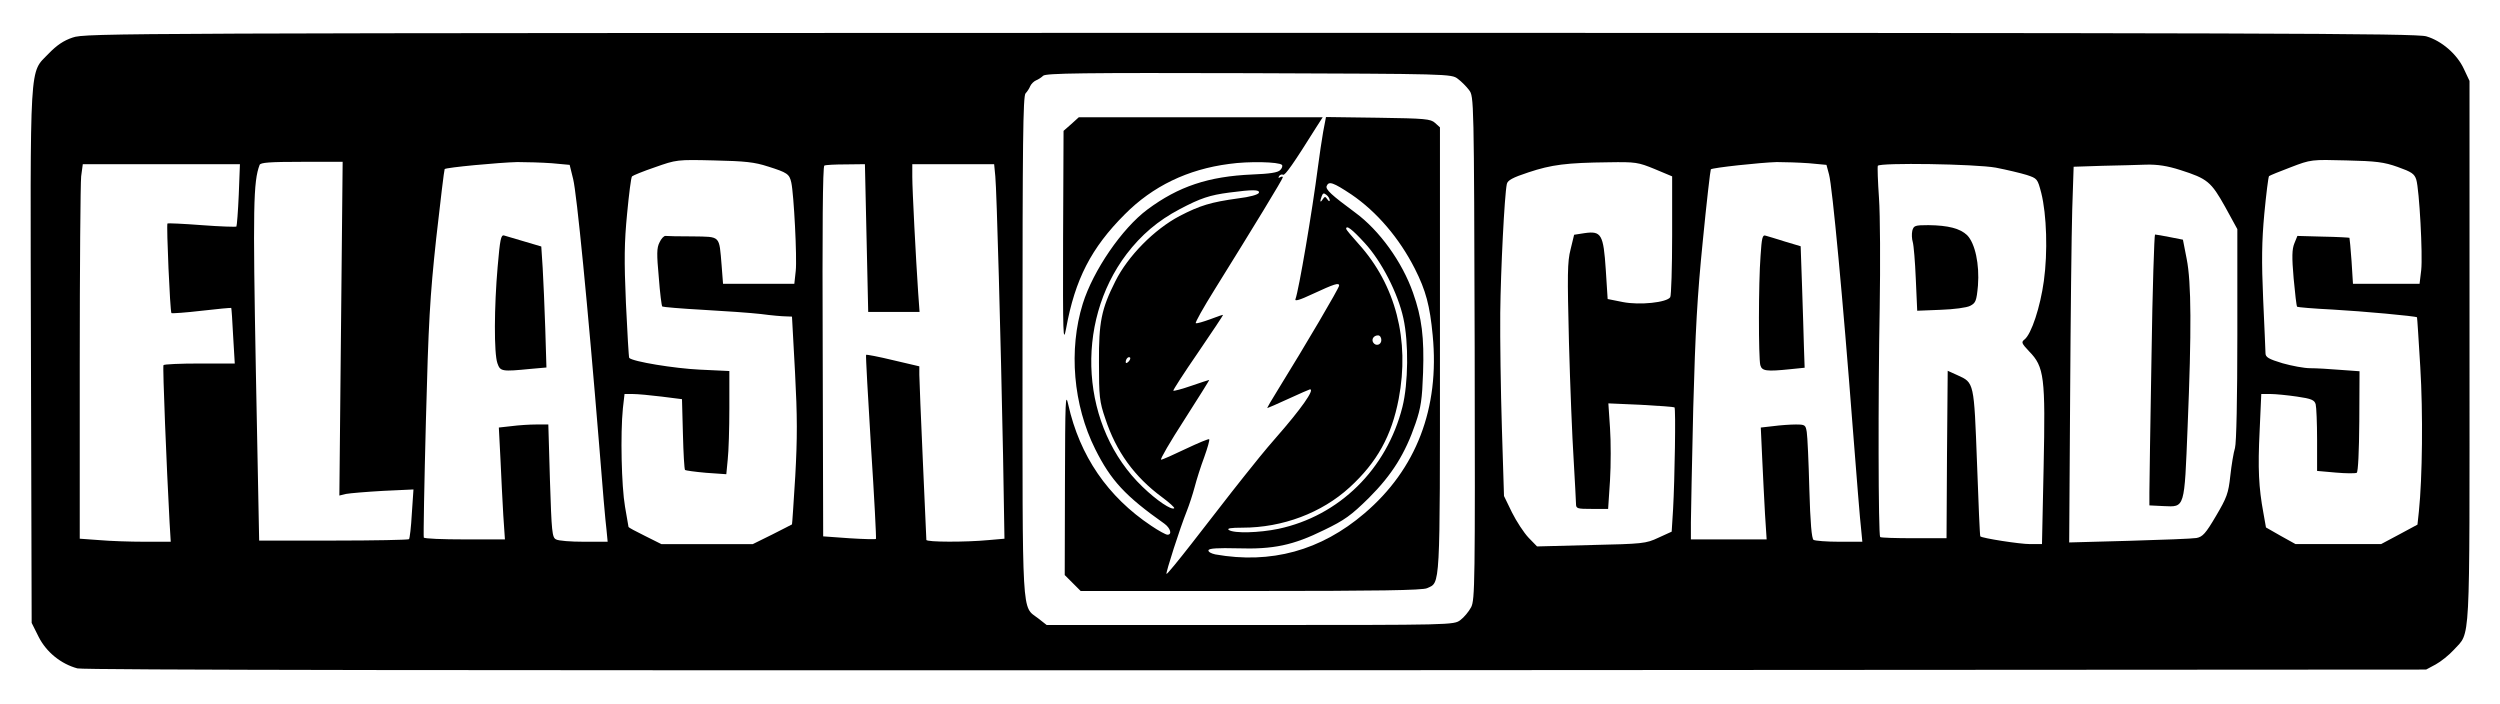 <?xml version="1.0" standalone="no"?>
<!DOCTYPE svg PUBLIC "-//W3C//DTD SVG 20010904//EN"
 "http://www.w3.org/TR/2001/REC-SVG-20010904/DTD/svg10.dtd">
<svg version="1.0" xmlns="http://www.w3.org/2000/svg"
 width="1066pt" height="300pt" viewBox="0 0 1066 300"
 preserveAspectRatio="xMidYMid meet">

<g transform="translate(0,300) scale(0.1,-0.1)"
fill="#000000" stroke="none">
<path d="M310 2840 c-39 -13 -68 -33 -102 -68 -84 -88 -79 -5 -76 -1293 l3
-1135 30 -60 c33 -65 95 -115 165 -134 25 -7 1667 -9 5026 -8 l4989 3 41 22
c22 12 57 40 77 62 72 80 67 -12 67 1270 l0 1156 -24 51 c-29 63 -95 120 -160
139 -43 13 -663 15 -5015 15 -4844 -1 -4967 -1 -5021 -20z m5906 -176 c15 -11
37 -33 48 -48 21 -27 21 -34 24 -1099 2 -1006 1 -1074 -15 -1106 -10 -19 -31
-44 -46 -55 -28 -21 -34 -21 -896 -21 l-868 0 -37 29 c-70 53 -66 -17 -66
1160 0 863 2 1067 13 1078 7 7 16 21 20 31 4 9 15 20 24 24 10 4 24 13 31 20
11 11 172 13 877 11 854 -3 864 -3 891 -24z m-2941 -374 c82 -26 91 -32 99
-68 11 -49 25 -322 19 -377 l-6 -55 -152 0 -152 0 -6 78 c-11 130 -3 122 -123
124 -57 0 -110 1 -116 2 -7 1 -19 -12 -26 -28 -12 -23 -12 -50 -3 -148 5 -67
12 -123 15 -125 2 -2 80 -9 173 -14 92 -5 204 -13 248 -18 44 -6 92 -10 106
-10 l26 -1 13 -238 c10 -189 10 -279 1 -442 -7 -112 -13 -205 -14 -206 -1 -1
-39 -20 -84 -43 l-83 -41 -195 0 -195 0 -70 35 c-39 19 -70 36 -70 38 0 1 -7
40 -15 87 -15 88 -20 309 -9 419 l7 61 35 0 c20 0 75 -5 123 -11 l87 -11 4
-149 c2 -82 6 -150 9 -153 2 -2 43 -8 90 -12 l86 -6 6 62 c4 35 7 134 7 220
l0 158 -127 6 c-106 5 -285 34 -300 50 -2 2 -8 106 -14 233 -8 184 -7 259 5
382 8 84 17 156 21 159 4 4 48 22 98 39 91 32 93 33 252 29 132 -3 172 -7 230
-26z m6949 -2 c59 -21 71 -29 79 -54 13 -43 28 -320 21 -386 l-7 -58 -142 0
-142 0 -6 96 c-4 54 -8 98 -9 100 -2 1 -52 4 -113 5 l-109 3 -13 -32 c-10 -25
-11 -57 -3 -149 6 -64 12 -119 15 -121 2 -2 70 -8 152 -12 126 -7 355 -28 359
-33 1 -1 7 -96 14 -212 12 -196 9 -472 -6 -616 l-6 -56 -78 -42 -77 -41 -183
0 -182 0 -63 35 -63 36 -11 62 c-20 108 -24 189 -16 350 l7 157 39 0 c21 0 72
-5 113 -11 63 -9 75 -15 80 -33 3 -11 6 -80 6 -152 l0 -132 79 -7 c44 -4 84
-4 90 -1 6 4 10 91 11 220 l1 213 -83 6 c-46 4 -103 7 -128 7 -25 0 -78 10
-117 21 -60 18 -73 26 -73 43 0 12 -5 116 -10 231 -7 161 -6 246 5 364 8 84
17 156 20 160 4 3 45 20 93 38 86 33 88 33 237 29 127 -3 160 -7 219 -28z
m-8770 -689 l-7 -712 29 7 c16 3 87 9 158 13 l129 6 -7 -103 c-3 -57 -9 -106
-12 -109 -3 -3 -148 -6 -322 -6 l-317 0 -14 720 c-13 702 -11 811 16 882 4 10
43 13 180 13 l174 0 -7 -711z m899 705 l76 -7 15 -61 c15 -60 62 -536 111
-1136 13 -168 27 -329 31 -358 l5 -52 -101 0 c-56 0 -109 4 -119 10 -17 8 -19
33 -26 250 l-7 240 -52 0 c-28 0 -75 -3 -105 -7 l-54 -6 7 -136 c3 -75 9 -182
12 -238 l7 -103 -171 0 c-94 0 -173 3 -175 8 -2 4 2 227 9 496 11 422 17 529
44 780 18 160 34 293 36 295 6 7 232 28 310 30 39 0 105 -2 147 -5z m4703 -25
l74 -31 0 -251 c0 -139 -4 -257 -8 -264 -14 -23 -131 -35 -202 -21 l-65 13 -8
125 c-10 151 -19 166 -90 156 l-45 -7 -15 -62 c-14 -54 -14 -108 -7 -397 5
-184 14 -409 20 -500 5 -91 10 -175 10 -187 0 -22 4 -23 69 -23 l68 0 8 121
c4 66 4 167 0 225 l-7 104 138 -6 c77 -4 141 -9 144 -11 6 -5 1 -309 -6 -434
l-6 -96 -57 -26 c-53 -25 -67 -26 -286 -31 l-231 -6 -36 37 c-20 21 -52 70
-71 108 l-34 70 -9 290 c-5 160 -8 380 -7 490 2 184 18 502 28 550 3 16 25 28
92 50 99 33 163 41 341 43 117 2 127 0 198 -29z m657 25 l75 -7 11 -41 c14
-51 60 -543 100 -1066 17 -217 33 -419 37 -448 l5 -52 -98 0 c-54 0 -103 4
-110 8 -8 5 -14 73 -18 217 -3 116 -8 225 -11 243 -5 30 -7 32 -47 32 -23 0
-66 -3 -96 -7 l-53 -6 6 -131 c3 -72 9 -179 12 -238 l7 -108 -162 0 -161 0 0
73 c0 39 5 259 10 487 9 329 17 477 41 715 16 164 32 301 34 303 7 7 212 29
281 31 34 0 95 -2 137 -5z m-6695 -135 c-3 -71 -8 -132 -10 -135 -3 -2 -69 0
-148 6 -78 6 -144 9 -146 7 -5 -5 11 -376 17 -382 3 -2 61 2 129 10 68 8 125
13 126 12 1 -1 5 -55 8 -119 l7 -118 -150 0 c-82 0 -152 -3 -154 -7 -4 -7 13
-430 26 -670 l5 -83 -112 0 c-61 0 -148 3 -193 7 l-83 6 0 746 c0 410 3 770 6
799 l7 52 335 0 335 0 -5 -131z m2677 -184 l7 -315 110 0 109 0 -6 83 c-10
148 -25 438 -25 493 l0 54 174 0 175 0 5 -52 c6 -62 23 -682 33 -1189 l6 -356
-69 -6 c-94 -9 -264 -9 -264 1 0 4 -7 156 -15 337 -8 182 -15 346 -15 367 l0
36 -111 26 c-62 15 -114 25 -116 23 -2 -3 8 -179 21 -393 14 -214 23 -390 21
-392 -2 -2 -53 -1 -114 3 l-111 8 -2 788 c-2 519 0 790 7 793 6 3 47 5 91 5
l82 1 7 -315z m4816 300 c46 -9 105 -23 131 -31 45 -15 46 -16 62 -77 23 -92
28 -252 11 -375 -15 -110 -53 -227 -83 -250 -14 -11 -12 -16 20 -50 65 -66 70
-110 62 -493 l-7 -329 -51 0 c-44 0 -204 25 -212 33 -2 2 -8 142 -14 312 -13
346 -12 343 -83 375 l-42 19 -3 -357 -2 -357 -139 0 c-77 0 -141 2 -144 5 -8
8 -9 611 -2 975 3 187 2 399 -3 470 -5 72 -7 133 -5 138 8 14 416 8 504 -8z
m786 -10 c116 -37 131 -50 191 -157 l52 -95 0 -449 c0 -273 -4 -463 -10 -484
-6 -19 -15 -73 -20 -119 -8 -75 -15 -93 -61 -171 -44 -75 -57 -89 -83 -94 -17
-3 -146 -8 -287 -12 l-256 -7 4 619 c2 340 6 701 9 801 l6 182 122 4 c66 1
151 4 188 5 48 1 89 -5 145 -23z"/>
<path d="M4568 2471 l-33 -29 -2 -459 c-1 -416 0 -451 13 -383 38 209 107 343
250 486 119 120 268 192 445 215 83 12 212 9 225 -4 4 -4 1 -14 -7 -22 -10
-11 -45 -16 -119 -19 -187 -8 -315 -51 -447 -149 -109 -81 -232 -261 -276
-402 -61 -196 -41 -432 53 -620 67 -134 128 -200 295 -318 26 -19 34 -47 13
-47 -7 0 -38 17 -69 38 -186 124 -305 298 -354 517 -12 54 -13 20 -14 -334
l-1 -393 34 -34 34 -34 726 0 c541 0 732 3 751 12 57 26 55 -15 55 1016 l0
949 -21 19 c-19 17 -41 19 -243 22 l-222 3 -12 -63 c-6 -35 -16 -101 -22 -148
-25 -194 -82 -528 -96 -565 -5 -11 17 -5 72 21 95 44 114 50 114 36 0 -10
-141 -250 -261 -444 -27 -43 -47 -78 -45 -78 2 0 43 18 91 40 48 22 89 40 91
40 21 0 -38 -84 -146 -207 -19 -22 -51 -59 -70 -83 -100 -124 -116 -145 -289
-368 -57 -73 -105 -132 -107 -129 -4 4 57 194 87 269 10 25 25 71 33 101 8 31
26 88 41 128 14 39 24 74 21 76 -2 3 -47 -16 -100 -41 -52 -25 -99 -46 -105
-46 -6 0 39 77 99 170 60 94 108 170 106 170 -1 0 -36 -11 -76 -25 -40 -14
-75 -23 -77 -21 -2 2 45 75 105 162 60 88 108 160 107 161 0 2 -25 -7 -54 -18
-30 -11 -57 -19 -62 -17 -4 2 32 66 80 143 168 270 291 472 291 479 0 4 -5 4
-12 0 -7 -4 -8 -3 -4 5 4 6 12 9 17 6 8 -5 45 48 142 203 l27 42 -520 0 -520
0 -32 -29z m1194 -300 c109 -74 205 -187 271 -317 47 -93 64 -157 76 -284 30
-311 -70 -571 -291 -759 -186 -159 -399 -217 -636 -175 -18 4 -31 11 -29 18 3
8 40 10 123 8 154 -5 238 13 370 78 87 42 115 62 191 137 99 99 155 189 199
318 23 67 28 103 32 216 5 150 -5 234 -43 341 -46 131 -143 266 -247 342 -100
74 -127 98 -121 113 9 22 28 15 105 -36z m-394 7 c-3 -8 -39 -18 -89 -24 -116
-16 -162 -30 -249 -75 -108 -57 -220 -170 -274 -278 -60 -119 -71 -175 -70
-346 0 -146 2 -167 27 -240 46 -140 124 -248 242 -335 31 -23 54 -44 52 -47
-11 -10 -75 33 -135 91 -263 252 -293 696 -68 993 62 81 133 142 226 191 89
47 128 60 212 71 99 13 130 13 126 -1z m302 -32 c0 -6 -5 -4 -10 4 -9 13 -11
13 -20 0 -11 -17 -13 -10 -4 14 5 13 9 14 20 5 8 -6 14 -17 14 -23z m149 -182
c72 -78 142 -215 165 -321 23 -104 21 -278 -4 -378 -67 -266 -270 -465 -529
-520 -82 -17 -188 -20 -211 -5 -10 7 7 10 58 10 171 0 338 63 457 172 117 107
179 220 209 377 48 251 -13 486 -171 661 -29 32 -53 61 -53 64 0 18 25 -1 79
-60z m71 -414 c0 -21 -24 -28 -35 -10 -8 14 3 30 21 30 8 0 14 -9 14 -20z
m-1078 -92 c-7 -7 -12 -8 -12 -2 0 14 12 26 19 19 2 -3 -1 -11 -7 -17z"/>
<path d="M2122 1863 c-15 -171 -16 -370 -1 -412 12 -35 19 -36 141 -24 l68 6
-5 166 c-3 91 -8 207 -11 258 l-6 92 -71 21 c-40 12 -79 23 -88 26 -13 3 -17
-17 -27 -133z"/>
<path d="M7507 1909 c-9 -115 -9 -436 -1 -466 7 -25 25 -28 130 -17 l59 6 -3
87 c-1 47 -5 164 -8 258 l-6 173 -67 20 c-36 11 -73 23 -82 25 -14 5 -17 -9
-22 -86z"/>
<path d="M8154 2016 c-3 -14 -2 -35 2 -48 4 -13 10 -84 13 -158 l6 -135 100 4
c56 2 111 9 126 17 23 12 27 20 33 86 7 91 -12 180 -46 215 -30 29 -81 42
-165 43 -58 0 -63 -2 -69 -24z"/>
<path d="M9174 1478 c-5 -288 -9 -548 -9 -578 l0 -55 61 -3 c91 -4 88 -13 102
338 17 410 16 616 -4 716 l-16 82 -56 11 c-30 6 -59 11 -63 11 -3 0 -11 -235
-15 -522z"/>
</g>
</svg>
